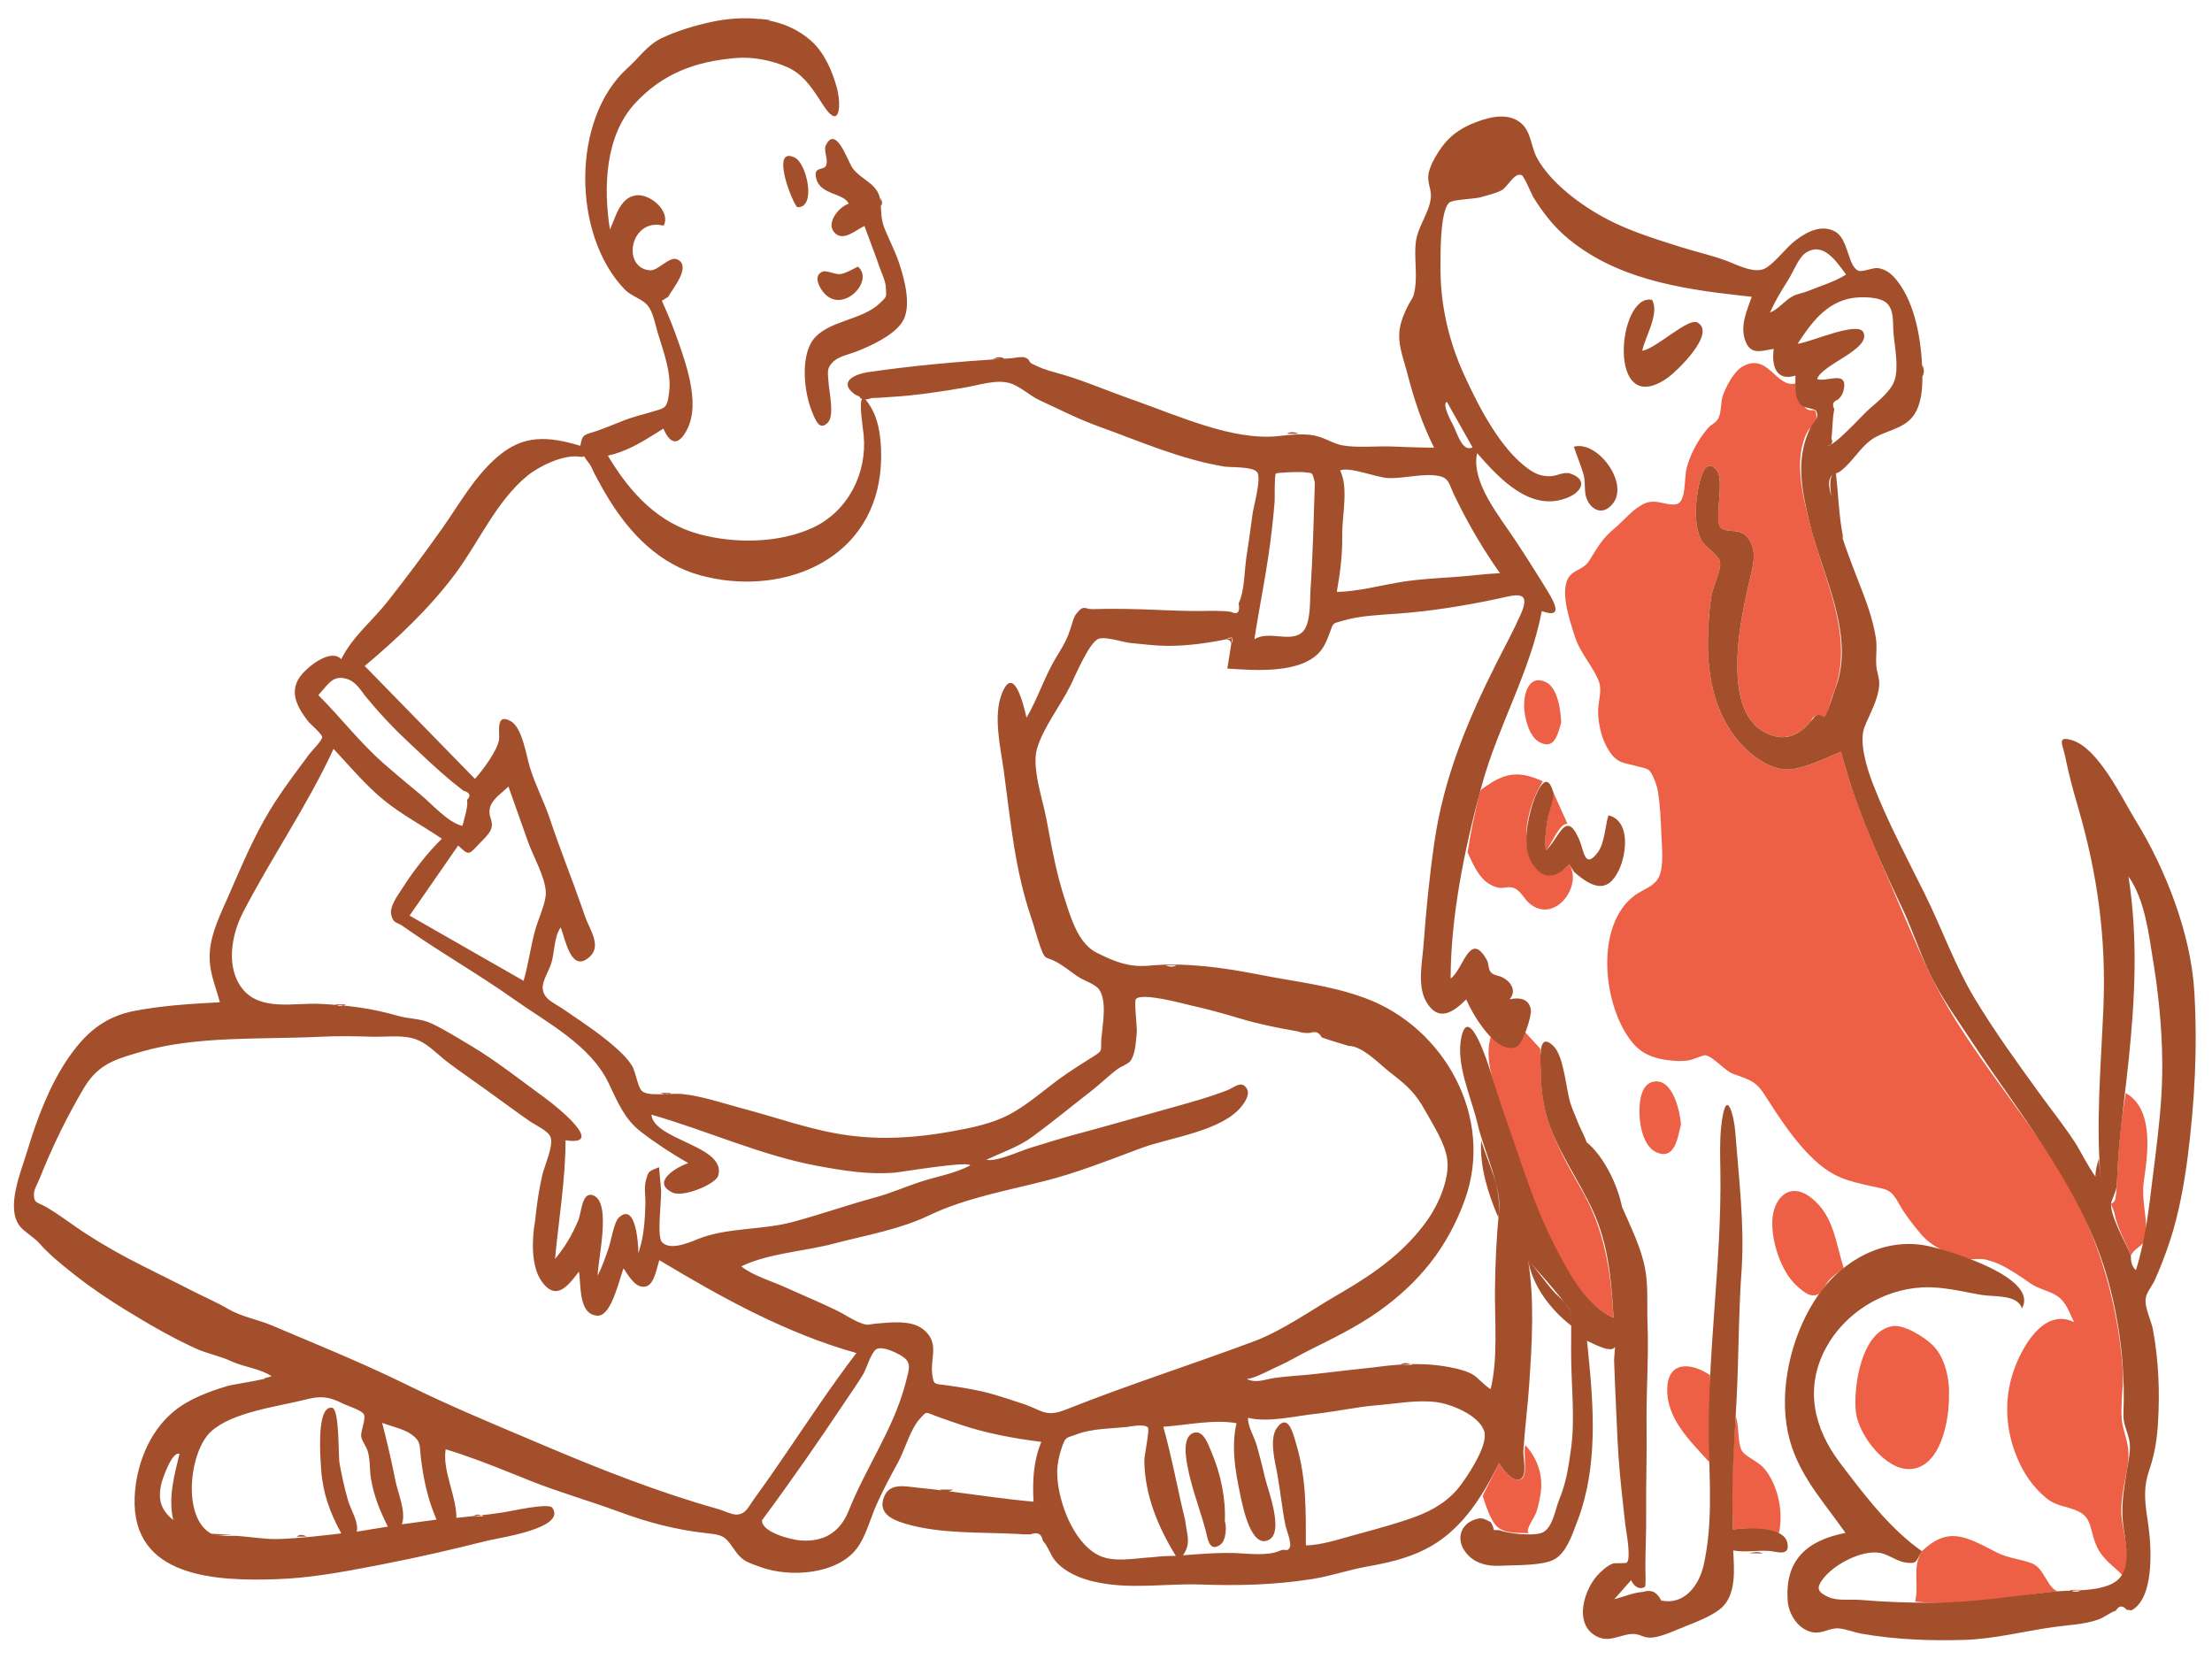 <svg viewBox="51.2 38.4 921.6 691.2" xmlns="http://www.w3.org/2000/svg" overflow="visible" xmlns:xlink="http://www.w3.org/1999/xlink" width="921.6px" height="691.2px"><g id="Master/Doodles/Doggie" stroke="none" stroke-width="1" fill="none" fill-rule="evenodd"><path d="M883.036,685.172 C888.163,687.81 892.955,687.808 897.998,689.861 C903.003,691.899 904.308,700.348 908.588,701.357 C888.747,703.444 869.205,707.867 849.123,705.668 C850.862,698.582 847.739,691.33 851.922,684.681 C863.106,674.1 870.377,678.658 883.036,685.172 Z M799.251,198.162 C799.509,203.144 799.878,205.124 803.414,208.338 C806.185,210.856 807.744,207.102 808.007,212.02 C808.159,214.857 805.211,216.281 804.07,218.574 C798.382,229.998 802.308,244.753 805.103,256.133 C810.771,279.208 824.615,304.297 814.86,327.751 C813.877,330.116 813.087,335.243 811.187,337.054 C808.682,335.73 806.853,336.309 805.699,338.789 C805.007,339.567 804.315,340.345 803.623,341.122 C799.239,345.176 794.573,346.683 788.754,344.528 C777.022,340.185 775.082,326.559 775.021,315.832 C774.952,304.009 777.47,291.627 780.162,280.109 C781.459,274.563 783.455,268.125 779.739,262.893 C776.229,257.951 771.893,260.737 768.437,258.531 C764.758,256.183 770.057,238.926 766.432,234.35 C760.103,226.36 757.898,245.906 757.797,249.898 C757.687,254.271 757.924,259.373 759.985,263.337 C761.604,266.451 766.874,269.184 767.778,272.328 C768.624,275.266 764.915,282.898 764.342,286.051 C763.46,290.909 763.153,295.872 762.9,300.796 C762.045,317.43 764.655,334.936 776.105,347.844 C781.125,353.505 789.634,359.933 797.594,358.902 C804.62,357.992 811.681,354.198 818.234,351.62 C822.641,368.55 829.261,384.946 836.314,400.934 C842.444,414.832 848.207,429.066 854.647,442.794 C868.219,471.729 890.249,496.378 907.462,523.132 C924.08,548.961 933.399,578.601 935.634,609.094 C936.162,616.304 934.056,626.171 935.736,632.913 C937.311,639.234 938.693,641.979 937.662,648.872 C936.516,656.532 934.296,663.596 935.25,671.39 C936.096,678.305 939.391,688.608 935.79,695.014 C931.463,690.404 927.146,688.234 924.522,682.085 C921.857,675.845 922.906,670.717 916.866,667.975 C911.706,665.632 908.005,666.142 903.452,662.307 C897.921,657.648 894.152,651.954 891.427,645.284 C886.776,633.902 886.103,621.563 890.035,609.874 C893.188,600.502 902.397,582.958 915.308,589.238 C913.39,585.299 912.114,581.017 908.455,578.458 C905.269,576.229 900.505,575.503 896.947,572.968 C892.969,570.135 888.466,567.111 884.026,565.039 C882.302,564.235 880.671,563.831 878.89,563.281 C876.754,562.622 872.703,563.095 872.439,563.055 C864.813,561.902 856.309,558.231 851.652,552.699 C848.147,548.535 845.049,544.648 842.373,539.883 C838.899,533.699 837.562,534.073 830.897,532.604 C821.211,530.471 815.065,529.016 807.317,521.83 C798.724,513.86 792.436,503.928 786.148,494.149 C782.464,488.419 779.226,488.069 773.222,485.781 C769.731,484.452 764.897,478.498 761.719,478.056 C760.802,477.928 756.408,479.928 754.922,480.167 C752.266,480.597 749.96,480.52 747.299,480.241 C741.193,479.6 735.796,477.983 731.691,473.205 C719.048,458.492 715.193,423.809 732.503,411.292 C735.801,408.908 740.395,407.81 742.341,403.849 C744.573,399.304 743.557,390.742 743.378,385.95 C743.175,380.481 742.918,374.529 742.101,369.138 C741.725,366.66 741.445,365.618 740.434,363.137 C738.428,358.217 737.84,358.933 733.709,357.75 C727.816,356.064 725.151,356.727 721.538,351.133 C718.656,346.671 717.308,341.05 717.046,335.774 C716.802,330.852 719.022,326.303 717.168,321.845 C714.454,315.321 709.422,310.383 707.215,303.243 C705.355,297.23 700.553,283.809 705.287,278.261 C707.408,275.775 711.175,275.411 713.278,272.084 C716.942,266.291 718.422,263.123 723.86,258.557 C727.872,255.188 731.725,250.168 736.561,248.108 C741.317,246.082 745.806,249.343 749.667,248.449 C753.876,247.473 752.769,237.712 753.937,233.316 C755.512,227.389 758.89,221.21 762.98,216.585 C764.346,215.04 766.049,214.743 767.112,212.689 C768.554,209.908 767.982,205.945 769.105,202.904 C770.446,199.27 773.701,193.014 777.34,191.022 C787.971,185.202 791.164,200.199 799.251,198.162 Z M774.373,628.535 C775.873,632.576 775.043,639.071 776.77,642.55 C778.145,645.321 783.666,647.079 786.373,650.384 C792.169,657.461 794.377,668.828 792.273,677.566 C785.18,675.815 780.437,674.695 773.225,675.618 C772.497,659.781 773.178,644.367 774.373,628.535 Z M686.708,640.471 C691.534,645.853 693.928,652.195 693.231,659.389 C692.982,661.95 692.199,665.54 691.445,668 C690.616,670.7 686.496,675.755 688.095,677.202 C683.593,676.933 678.303,677.456 675.059,674.545 C672.147,671.932 670.11,665.197 668.928,661.628 C671.201,657.091 673.475,652.554 675.749,648.018 C677.229,650.366 681.575,656.498 685.164,654.536 C687.867,653.059 685.685,643.457 686.708,640.471 Z M856.09,598.523 C861.613,603.655 863.501,612.908 863.219,620.09 C863.31,629.989 859.883,649.803 847.014,650.467 C836.672,651.001 825.641,636.189 824.478,627.034 C823.203,616.998 826.523,592.997 839.68,590.933 C844.524,590.173 852.599,595.278 856.09,598.523 Z M763.648,611.322 C763.867,617.811 763.976,624.054 763.462,630.521 C763.033,635.928 764.463,642.313 763.254,647.49 C755.602,638.93 745.524,629.609 745.83,617.027 C746.117,605.133 755.971,606.145 763.648,611.322 Z M686.536,468.317 L692.94,475.337 C693.123,485.2 692.928,494.952 695.931,504.462 C699.091,514.469 704.386,524.113 709.628,533.161 C719.818,550.747 722.248,567.334 723.476,587.446 C704.312,578.86 693.861,549.522 687.538,531.17 C684.19,521.455 680.718,511.731 677.56,501.955 C674.446,492.314 668.942,479.717 672.565,469.561 C679.527,474.679 682.538,477.317 686.536,468.317 Z M805.955,537.542 C815.312,544.984 816.02,556.372 819.379,566.779 C817.442,568.326 815.315,569.688 813.565,571.452 C812.485,572.542 809.938,577.002 809.108,577.46 C805.793,579.293 802.897,576.94 799.658,573.984 C793.282,568.161 789.302,555.803 789.601,547.257 C789.95,537.275 797.007,530.425 805.955,537.542 Z M936.882,493.811 C949.045,500.779 945.872,520.057 944.355,530.931 C943.403,537.747 945.513,544.681 945.366,551.165 C945.202,558.483 941.405,556.967 938.976,561.509 C936.867,556 932.999,549.369 932.119,543.593 L930.721,539.939 C931.905,539.464 932.534,538.638 932.607,537.461 C933.104,534.662 933.097,531.808 933.253,528.954 C933.897,517.16 934.789,505.442 936.882,493.811 Z M751.568,506.83 C750.222,511.963 749.236,521.622 741.673,518.645 C735.705,516.295 734.264,506.81 734.251,501.523 C734.241,497.183 734.955,489.209 741.026,488.949 C748.478,488.629 751.139,501.817 751.568,506.83 Z M693.997,363.926 C688.966,371.984 685.474,383.887 687.851,393.428 C690.346,403.447 698.107,405.872 705.01,398.5 C710.707,407.469 699.028,423.442 688.586,414.914 C686.329,413.072 684.814,409.545 682.023,408.396 C679.735,407.455 677.708,408.734 675.372,408.203 C668.186,406.57 665.472,399.512 662.649,393.588 C663.424,388.759 664.245,383.972 665.29,379.191 C665.846,376.649 666.425,374.111 666.988,371.57 C667.945,367.253 667.647,367.792 670.777,365.652 C679.032,360.012 684.71,359.733 693.997,363.926 Z M698.259,368.275 L704.297,381.703 C701.007,380.91 697.423,390.783 695.274,392.707 C694.269,384.491 696.676,376.265 698.259,368.275 Z M694.913,322.411 C700.373,324.712 701.459,334.68 701.652,339.502 C700.151,344.577 698.749,351.072 692.404,347.497 C688.17,345.11 686.355,337.25 686.211,332.957 C686.029,327.575 688.051,319.519 694.913,322.411 Z" id="Accent" fill="#ed6045"/><path d="M367.706,46.339 L367.599,46.255 L372.544,46.759 L372.544,46.759 C372.085,46.744 371.619,46.8 371.153,46.86 C377.729,48.104 383.936,50.78 389.133,55.401 C394.648,60.305 398.011,68.1 399.891,75.063 L400.046,75.673 C401.658,82.369 401.097,92.647 394.494,82.677 L392.33,79.372 C388.828,74.041 385.234,69.036 379.204,66.375 C372.71,63.51 364.78,61.963 357.705,62.571 C341.031,64.003 327.519,68.899 315.977,81.24 C303.215,94.885 302.566,116.67 305.317,134.021 C307.741,128.889 309.383,120.763 316.179,119.783 C321.843,118.966 330.772,126.198 327.732,132.424 C313.939,128.908 309.905,149.766 321.832,151.022 C325.443,151.402 330.016,144.974 333.341,146.471 C339.559,149.269 331.226,158.911 329.583,162.086 L326.964,163.698 L326.964,163.698 C327.824,165.696 328.692,167.691 329.569,169.682 C330.632,172.221 331.644,174.766 332.578,177.356 L333.783,180.71 C335.652,185.955 337.449,191.316 338.578,196.724 L338.759,197.62 C340.026,204.09 340.546,211.474 337.402,217.468 C333.785,224.362 330.378,223.514 327.599,216.956 L324.475,218.929 C318.21,222.875 311.789,226.688 304.46,228.239 L305.09,229.285 C313.97,243.88 325.441,256.326 342.489,260.948 C357.282,264.959 375.903,264.812 390.018,258.177 C404.518,251.361 412.563,235.521 411.03,219.67 L410.981,219.19 C410.6,215.693 409.103,206.365 410.37,204.655 C409.865,204.472 409.459,204.131 409.242,203.569 C408.425,203.311 407.689,202.961 407.075,202.493 C400.253,197.297 407.864,194.236 412.391,193.529 L412.538,193.507 C431.229,190.758 449.866,189.105 468.675,187.901 L464.768,187.985 L464.768,187.985 L465.345,187.759 C466.755,187.223 468.17,186.871 469.611,187.84 L472.44,187.666 L472.44,187.666 C473.382,187.609 476.832,186.908 477.98,187.27 C480.596,188.096 479.541,189.054 481.109,189.906 C484.013,191.484 487.327,192.646 491.012,193.625 C501.054,196.292 511.164,200.684 521.243,204.282 L524.132,205.301 C542.823,211.946 564.851,221.94 583.366,220.129 L584.821,219.981 C588.877,219.559 592.425,219.135 596.81,219.56 C602.55,220.117 605.9,223.061 610.31,223.917 C616.218,225.063 624.669,224.202 630.888,224.422 C636.818,224.632 642.752,224.907 648.685,224.907 C643.648,214.78 640.515,205.251 637.667,194.464 L637.374,193.344 C635.777,187.208 633.374,181.635 634.415,175.173 C634.907,172.123 636.126,169.257 637.455,166.502 C639.461,162.343 640.031,163.213 640.743,158.607 C641.723,152.268 640.318,145.584 641.088,139.226 C641.878,132.701 646.809,126.885 647.358,120.647 C647.651,117.328 645.794,114.619 646.35,111.039 C646.847,107.837 648.743,104.48 650.446,101.784 C654.412,95.502 659.242,91.94 665.944,89.381 L666.584,89.14 C671.868,87.184 678.42,85.567 683.651,88.768 C689.205,92.166 688.804,99.005 691.465,103.995 C697.187,114.725 710.389,124.314 720.913,129.794 C730.581,134.828 740.996,138.008 751.362,141.291 C757.671,143.289 764.158,144.714 770.358,146.997 L770.885,147.196 C775.377,148.938 782.274,152.535 786.644,150.206 C790.605,148.095 795.225,141.653 799.145,138.662 L799.633,138.294 C804.161,134.931 810.051,131.855 815.624,134.796 C821.399,137.843 820.925,149.075 825.417,151.187 C826.982,151.923 831.63,149.767 833.764,150.107 C837.21,150.655 839.583,152.788 841.649,155.414 C849.362,165.223 851.753,180.779 852.091,192.874 L852.078,190.392 C852.953,192.037 852.979,193.684 852.135,195.334 C852.161,200.861 851.63,207.119 848.424,211.576 C844.12,217.56 835.974,217.708 830.449,221.919 C826.03,225.287 822.899,230.793 818.414,234.382 C817.44,235.161 816.678,235.455 816.048,235.659 L816.116,235.663 L816.116,235.663 C817.152,244.623 817.365,253.928 819.211,262.758 C818.987,262.455 818.714,261.925 818.412,261.218 C821.055,269.432 824.291,277.433 827.419,285.6 C829.719,291.607 831.67,297.615 832.72,303.981 C833.408,308.158 832.614,311.81 832.947,315.829 C833.183,318.69 834.4,321.161 834.132,324.095 C833.565,330.308 830.191,335.796 828.045,341.261 C825.599,347.491 828.959,358.28 831.423,364.723 C837.327,380.159 845.63,395.754 853.007,410.585 C860.253,425.154 865.643,440.669 874.085,454.665 C882.284,468.257 891.931,481.566 901.26,494.421 C906.103,501.095 911.222,507.465 915.707,514.383 L916.658,515.874 C917.419,517.089 921.468,524.867 924.255,528.627 C924.079,526.034 925.466,521.898 925.639,521.235 L926.524,530.644 C924.292,506.909 926.549,482.224 927.547,458.505 C928.775,429.293 925.136,402.787 917.061,374.947 L916.661,373.577 C914.87,367.503 913.258,361.3 911.944,355.093 L911.593,353.4 C910.631,348.659 907.915,344.763 914.582,346.836 C925.497,350.228 935.118,370.641 940.759,379.868 L940.95,380.178 C953.519,400.495 964.018,427.589 965.427,451.419 C966.81,474.809 965.617,497.189 962.694,520.234 C961.251,531.603 958.921,544.277 955.359,555.15 C953.527,560.743 951.327,566.536 948.887,571.895 C947.857,574.157 945.596,576.713 945.205,579.198 C944.587,583.141 947.476,588.461 948.199,592.355 C950.561,605.096 951.104,618.3 950.299,631.23 C949.886,637.876 948.989,643.849 946.923,650.075 L946.647,650.889 C944.34,657.536 944.737,662.927 945.602,669.203 L946.304,674.11 L946.421,674.983 C947.653,684.537 948.526,704.27 939.287,709.319 L937.265,709.111 L937.265,709.111 C935.562,707.148 934.05,707.264 932.73,709.461 C930.265,710.265 927.857,712.336 925.261,713.227 C919.236,715.296 912.735,715.422 906.451,716.331 C894.152,718.112 881.894,721.253 869.81,721.633 C855.502,722.083 840.576,721.522 826.586,719.014 C823.694,718.495 820.314,717.124 817.422,716.861 C813.497,716.504 810.742,719.114 806.69,718.5 C800.41,717.549 796.442,710.903 796.031,705.457 C794.723,688.103 804.351,680.145 820.085,677.063 L819.257,675.888 C809.292,661.857 798.14,650.061 795.508,631.874 C792.845,613.482 798.62,592.196 809.109,577.461 C819.177,563.316 836.357,553.859 854.074,557.448 L854.603,557.559 C863.83,559.572 900.94,570.827 893.591,583.559 C891.928,577.616 881.701,578.766 876.76,577.908 C868.562,576.484 860.366,574.337 852.049,574.779 C835.691,575.649 819.881,585.325 811.96,599.972 C802.919,616.69 806.913,633.374 817.661,647.695 L821.016,652.099 C830.145,664.038 839.755,676.114 851.922,684.681 L851.646,685.131 C849.37,688.929 850.061,690.112 845.063,689.396 C841.499,688.885 838.165,686.106 834.563,685.414 C827.094,683.98 815.338,690.1 810.723,696.22 L810.446,696.594 C808.009,699.962 808.273,701.701 813.125,703.85 C816.835,705.493 822.677,704.644 826.662,705 C836.575,705.885 846.679,706.181 856.624,706.146 C873.839,706.083 889.849,703.321 906.886,701.533 C914.437,700.74 922.334,701.654 929.722,698.875 C939.729,695.112 937.277,684.059 935.98,675.105 C934.928,667.848 935.613,661.924 936.66,655.199 L937.397,650.574 C938.001,646.759 939.129,642.355 938.33,638.515 C937.382,633.953 935.681,631.934 935.898,626.846 C936.67,608.739 934.398,589.67 929.599,572.194 C919.282,534.624 894.242,504.892 873.148,473.006 L872.497,472.019 C866.502,462.907 860.199,454.273 855.426,444.405 C850.905,435.056 847.791,425.168 843.301,415.793 L841.923,412.905 C832.539,393.148 823.749,372.811 818.235,351.619 C811.681,354.198 804.62,357.992 797.594,358.902 C789.634,359.933 781.125,353.505 776.105,347.844 C764.656,334.936 762.045,317.43 762.901,300.796 C763.154,295.872 763.46,290.909 764.342,286.051 C764.915,282.898 768.624,275.266 767.779,272.328 C766.874,269.184 761.604,266.451 759.986,263.337 C757.924,259.373 757.687,254.271 757.797,249.898 L757.812,249.498 C758.035,244.758 760.293,226.599 766.432,234.349 C770.057,238.926 764.758,256.182 768.437,258.531 C771.748,260.644 776.308,258.062 779.74,262.893 C783.448,268.114 781.462,274.549 780.162,280.109 L779.66,282.275 C777.169,293.156 774.956,304.761 775.021,315.832 L775.033,316.892 C775.217,327.461 777.387,340.321 788.754,344.528 C794.69,346.725 799.196,345.214 803.623,341.122 C804.638,339.954 805.673,338.805 806.728,337.674 C807.697,336.009 809.183,335.802 811.187,337.054 C812.67,335.876 814.868,327.736 815.61,325.917 C824.619,303.84 810.647,278.524 805.263,256.79 L805.103,256.133 C801.886,242.75 799.081,229.326 805.593,216.41 C806.647,214.319 809.551,212.502 807.809,209.502 C807.35,208.713 802.966,208.343 801.928,207.426 C798.546,204.441 799.251,198.876 799.251,194.891 C791.43,197.303 789.176,191.218 790.193,183.76 L789.667,183.846 C784.115,184.785 780.241,186.264 778.147,179.719 C776.232,173.733 779.124,167.629 781.043,162.051 L776.163,161.518 C750.579,158.659 723.606,154.333 703.385,136.825 C698.081,132.232 693.67,126.451 689.994,120.462 C689.33,119.379 686.202,111.755 685.165,111.357 C682.084,110.174 679.499,116.202 676.761,117.695 C674.327,119.021 670.867,119.752 668.163,120.56 C665.618,121.321 656.647,121.473 655.056,122.794 C651.694,125.586 651.397,139.659 651.368,146.628 L651.361,149.632 C651.253,164.9 654.661,180.115 660.964,194.016 L661.806,195.858 C667.744,208.75 676.531,225.507 687.856,233.68 C690.856,235.846 693.557,236.969 697.359,236.79 C700.075,236.663 702.768,234.761 705.596,235.75 C712.753,238.254 710.193,243.229 704.691,245.581 C688.965,252.307 675.711,237.521 666.617,227.191 C663.954,239.447 676.302,253.95 682.836,263.95 C686.404,269.412 689.938,274.879 693.369,280.425 L696.101,284.887 C699.005,289.697 702.5,296.248 693.564,293.002 C688.72,318.424 675.426,340.657 668.637,365.362 L667.931,367.953 C661.262,392.682 655.592,420.574 655.592,446.089 C660.899,442.395 663.575,425.56 670.713,438.445 C671.485,439.839 671.243,442.146 672.261,443.364 C673.669,445.049 675.363,444.581 677.52,445.782 C680.94,447.685 683.146,451.479 680.089,454.769 L680.527,454.673 C684.328,453.893 688.182,454.492 689,458.977 C689.476,461.591 685.648,473.7 682.792,474.689 C674.085,477.703 664.431,460.321 662.073,454.792 L661.724,455.138 C656.368,460.423 650.26,464.262 645.354,455.62 C641.618,449.04 643.786,439.085 644.313,431.922 C645.375,417.492 646.761,403.417 648.843,389.126 C652.747,362.328 662.656,338.495 674.827,314.374 C678.178,307.735 681.891,300.939 684.884,294.146 C689.307,284.102 682.613,286.223 675.845,287.712 L675.431,287.803 C661.905,290.72 647.742,292.983 634.075,294.016 L632.517,294.129 C625.647,294.609 617.315,295.023 610.95,296.938 L610.234,297.148 C606.284,298.278 606.832,297.682 605.12,302.283 L604.667,303.479 C603.884,305.505 602.974,307.579 601.651,309.294 C593.863,319.386 573.691,317.697 562.551,316.945 C563.226,312.689 563.893,308.431 564.593,304.179 C556.017,306.194 545.831,307.597 536.999,307.494 C532.244,307.44 527.187,306.715 522.444,306.32 C518.947,306.029 512.317,303.55 509.026,304.514 C505.21,305.633 499.439,319.43 497.257,323.879 C493.16,332.234 485.839,341.516 483.254,350.313 C480.962,358.112 485.639,371.568 487.108,379.331 L488.208,385.186 C489.861,393.965 491.592,402.716 494.269,411.255 L495.906,416.332 C498.289,423.624 501.445,432.021 508.198,435.376 L509.261,435.9 C516.436,439.407 521.885,441.372 529.726,440.755 L530.304,440.706 C544.996,439.332 560.605,441.503 575.161,444.33 L576.199,444.533 C591.491,447.544 605.494,448.9 620.015,454.266 C652.95,466.439 673.923,503.937 661.505,538.289 C654.363,558.047 642.597,572.731 625.337,584.954 C616.542,591.183 606.151,596.236 596.509,601.036 C592.451,603.056 588.456,605.471 584.343,607.368 L583.218,607.872 C579.921,609.303 574.254,612.597 570.672,612.958 C574.648,614.849 578.166,613.078 582.303,612.491 C588.156,611.658 594.133,611.48 600.007,610.754 C607.627,609.81 615.152,609.06 622.743,608.179 L627.306,607.633 C635.113,606.664 643.922,606.32 651.681,607.436 C655.429,607.975 661.07,609.039 664.408,610.845 C667.033,612.265 669.44,615.537 672.263,617.158 C675.368,604.407 673.916,588.689 674.061,575.586 C674.18,564.89 674.657,554.43 675.664,543.784 C676.771,532.089 669.764,518.819 666.965,507.3 L666.817,506.674 C664.3,495.759 657.594,481.926 660.062,470.533 C663.144,456.315 671.159,481.459 672.406,485.542 L672.442,485.66 C675.656,496.239 679.345,506.587 682.931,517.023 L684.863,522.673 C689.181,535.25 693.651,547.461 699.92,559.298 L701.229,561.767 C706.543,571.743 712.847,582.684 723.477,587.447 L723.313,584.816 C722.39,570.258 721.106,556.672 715.004,543.14 C708.871,529.538 699.518,517.442 695.429,502.867 C693.476,495.902 693.125,488.786 693.011,481.599 L692.991,479.874 C692.973,474.981 693.465,469.242 698.56,474.364 C702.841,478.667 703.672,492.393 705.546,498.187 C706.336,500.626 707.392,502.891 708.311,505.236 L708.696,506.247 L708.696,506.247 L709.219,507.446 L710.826,510.877 C711.501,512.336 712.088,513.674 712.16,514.135 L712.168,514.207 C712.168,514.211 712.17,514.215 712.172,514.22 C719.474,520.132 725.182,532.218 727.019,541.297 C730.332,548.921 734.099,556.43 736.086,564.537 C738.113,572.811 737.337,580.537 737.586,588.878 L737.616,589.743 C738.14,603.287 737.149,616.756 737.199,630.309 L737.221,632.852 C737.393,645.135 736.922,657.111 737.045,669.264 C737.113,675.991 736.799,682.695 736.737,689.414 L736.73,692.342 C736.756,692.947 737.007,699.209 736.505,699.543 C734.132,701.119 731.539,698.881 730.812,696.726 L723.778,704.684 C727.465,703.758 731.999,701.823 735.789,701.652 C737.24,701.118 738.685,701.103 740.125,701.607 C741.554,702.471 742.613,703.675 743.302,705.221 C753.233,707.336 759.193,698.497 760.977,690.594 C764.846,673.447 763.452,656.518 763.171,639.207 C762.563,601.599 768.538,564.216 767.973,526.605 L767.899,522.247 C767.807,516.447 767.804,510.681 768.68,504.87 C770.689,491.51 773.648,503.483 774.174,509.904 L774.189,510.097 C775.596,528.717 778.017,547.916 776.872,566.676 L776.768,568.239 C775.796,581.767 775.652,595.392 775.226,608.987 L775.13,611.903 C775.031,614.772 774.915,617.639 774.773,620.504 C773.854,639.001 772.374,657.106 773.226,675.618 L773.988,675.528 C779.648,674.912 794.247,674.36 795.834,681.014 C797.285,687.1 791.446,684.848 788.413,684.591 C783.495,684.174 778.691,685.328 773.315,684.364 L773.505,688.074 C773.861,695.617 773.78,704.329 767.525,709.055 C764.215,711.556 758.906,713.833 754.804,715.43 L753.764,715.831 C749.644,717.403 742.666,720.885 738.374,720.694 C735.337,720.559 734.167,718.924 730.835,719.185 C725.891,719.574 721.611,722.881 716.37,720.149 C706.43,714.968 711.316,699.899 717.592,693.86 L718.171,693.306 C719.643,691.914 721.284,690.509 723.2,689.84 C724.232,689.479 728.551,689.915 729.049,689.374 C730.887,687.379 728.592,675.709 728.347,673.494 L727.567,666.497 C726.531,657.138 725.548,647.677 725.125,638.341 L724.579,626.526 C724.253,619.483 723.939,612.437 723.697,605.399 C723.646,603.929 724.028,601.505 724.096,599.37 C723.002,602.673 714.73,598.055 712.402,597.03 L712.853,601.392 C715.256,625.001 716.919,649.484 708.598,671.63 L707.885,673.499 C705.946,678.635 703.643,685.338 698.832,688.059 C694.084,690.744 683.04,690.431 677.123,690.722 L676.745,690.742 C670.495,691.092 664.377,689.633 660.933,683.764 C658.224,679.146 659.848,673.606 665.411,671.592 C668.742,670.387 669.391,671.162 672.309,672.595 C672.942,673.623 673.386,674.728 673.643,675.91 L675.886,675.91 C678.926,677.266 691.076,678.783 694.417,676.619 C698.197,674.173 699.089,667.659 700.665,663.606 L700.782,663.314 C703.848,655.835 704.66,649.766 705.773,641.772 C707.515,629.26 705.751,614.752 705.784,601.716 L705.8,596.209 L705.8,596.209 L705.817,590.037 C705.855,585.153 706.172,585.024 703.14,581.199 C698.372,575.183 692.936,569.035 687.832,563.268 C690.597,580.117 689.465,597.857 688.367,614.643 C687.751,624.074 686.475,633.678 685.89,642.984 C685.714,645.78 687.723,653.49 684.476,654.726 C681.181,655.98 677.08,650.13 675.749,648.018 L675.148,649.208 C668.005,663.274 659.404,676.699 644.828,683.993 C637.122,687.849 629.098,689.588 620.688,691.1 C612.897,692.502 605.697,695.058 598.016,696.264 C582.118,698.759 567.475,699.112 551.477,698.567 C536.384,698.053 521.932,700.84 506.887,697.331 C501.015,695.962 495.082,693.447 491.068,688.952 C488.878,686.499 487.909,682.638 485.7,680.377 C485.202,677.451 483.481,676.549 480.535,677.669 C478.685,677.752 476.842,677.691 475.006,677.485 C459.916,676.693 443.146,677.576 428.524,673.266 L427.846,673.061 C422.486,671.404 416.89,668.653 419.547,661.989 C421.929,656.011 428.44,657.707 433.867,658.266 L434.121,658.292 C437.255,658.595 440.379,658.948 443.499,659.33 C443.274,659.238 443.048,659.128 442.823,659.002 L448.459,659.014 C447.773,659.359 447.087,659.592 446.402,659.696 C458.143,661.191 469.851,663.009 481.822,664.059 C481.303,655.628 481.75,647.027 485.055,639.14 C473.861,637.735 462.256,635.616 451.605,632.042 C448.316,630.938 445.042,629.791 441.779,628.611 L440.969,628.311 C436.508,626.623 437.352,626.345 434.404,629.557 C430.49,633.821 428.094,642.718 425.258,647.87 C422.067,653.668 419.005,659.4 416.316,665.452 C413.771,671.18 411.873,678.852 407.995,683.788 C399.553,694.534 380.169,695.566 368.531,691.452 L365.609,690.393 C361.865,689.025 359.963,688.102 357.212,684.126 L356.435,682.99 C353.235,678.377 352.02,677.902 346.041,677.232 L345.344,677.155 C332.799,675.788 320.959,672.639 309.207,668.291 C296.791,663.698 284.042,660.117 271.662,655.158 L264.383,652.232 C255.321,648.595 246.347,645.082 236.881,642.221 C235.458,651.265 241.354,661.464 241.354,670.788 L244.807,670.443 C249.94,669.929 254.891,669.408 260.032,668.635 L261.753,668.368 C264.219,667.972 279.756,664.486 281.272,666.543 C287.528,675.033 259.41,679.072 254.487,680.251 L254.345,680.286 C239.944,683.92 225.259,687.297 210.767,690.106 L206.339,690.963 C193.085,693.52 180.053,695.879 166.539,696.343 C141.13,697.214 106.083,695.746 107.296,662.363 C107.772,649.282 113.161,635.086 123.473,626.555 C129.889,621.247 137.89,618.329 145.734,615.927 C147.89,615.266 156.891,613.949 161.551,612.848 C161.432,612.797 161.309,612.742 161.183,612.681 L164.363,611.823 C160.204,608.842 153.195,607.992 148.121,605.792 L147.604,605.56 C142.738,603.294 137.603,602.45 132.622,600.166 C122.669,595.603 113.056,590.025 103.853,584.383 C96.534,579.895 89.134,574.94 82.396,569.605 L80.713,568.271 C75.971,564.5 71.46,560.781 67.631,556.447 C65.391,553.912 61.426,551.667 59.632,549.484 C53.332,541.817 59.976,526.561 62.659,517.635 C66.578,504.588 71.808,490.705 79.521,479.403 C86.614,469.009 94.522,462.007 107.245,459.572 C118.988,457.325 130.796,456.613 142.806,455.982 C140.788,448.305 137.947,442.887 138.668,434.467 C139.327,426.765 143.118,419.112 146.216,412.06 L149.416,404.704 C154.265,393.591 159.209,382.733 165.878,372.417 C170.276,365.614 175.216,359.156 180.017,352.637 L180.166,352.446 C181.271,351.102 185.593,346.708 185.419,345.424 C185.236,344.078 180.404,339.98 179.664,339.041 L179.27,338.535 C174.518,332.37 171.415,325.761 177.095,319.19 L177.344,318.908 C180.598,315.308 189.193,308.678 193.386,313.034 C198.041,303.628 206.183,297.215 212.522,289.213 C220.425,279.235 227.971,269.105 235.369,258.654 C242.735,248.248 248.752,237.069 258.516,228.683 C269.397,219.338 279.64,220.146 293.004,224.141 L293.088,223.601 C293.849,219.032 295.009,219.609 299.814,217.951 C303.588,216.648 307.256,215.102 310.967,213.631 C314.582,212.196 318.238,211.33 321.928,210.249 L324.13,209.594 C328.434,208.347 329.182,208.291 329.986,201.87 C331.017,193.638 327.6,184.945 325.273,177.147 L325.109,176.592 C323.961,172.675 323.163,167.799 320.58,165.164 C318.243,162.781 314.1,161.696 311.544,159.061 C289.522,136.36 289.175,87.89 312.633,66.792 C317.192,62.691 320.952,57.174 326.627,54.405 C332.858,51.364 341.077,48.905 347.94,47.472 C354.374,46.129 361.163,45.591 367.706,46.339 Z M520.327,632.97 C513.556,633.647 506.029,633.596 499.654,636.035 L499.191,636.208 C495.249,637.653 495.143,636.89 493.458,641.879 C492.423,644.941 491.679,648.438 491.659,651.658 C491.617,658.165 493.692,665.77 496.374,671.628 C498.928,677.205 502.963,683.186 508.513,686.181 C514.907,689.634 523.917,687.579 531.415,687.187 C534.684,686.768 537.792,686.638 541.092,686.638 C533.657,674.585 528.043,661.106 527.98,646.744 C527.972,644.866 530.231,634.07 529.484,633.173 C528.026,631.425 521.983,632.805 520.327,632.97 Z M625.003,623.867 C616.824,624.542 608.872,626.286 600.8,627.279 L599.068,627.48 C590.648,628.391 579.347,631.2 571.167,629.095 C570.954,632.46 573.768,636.983 574.748,640.409 C575.849,644.259 576.849,648.139 577.769,652.036 L578.223,653.986 C579.34,658.86 586.254,676.382 579.966,679.885 C572.585,683.997 569.062,666.389 568.143,662.097 L567.853,660.732 C565.791,650.954 564.169,641.18 566.362,631.35 C556.941,629.652 545.579,632.174 535.863,632.843 C539.483,645.593 541.818,658.946 544.999,671.85 C545.56,677.391 547.704,681.402 544.061,686.386 L549.675,685.975 C554.809,685.608 559.917,685.31 565.09,685.442 C570.607,685.582 578.79,686.815 584.094,684.634 L584.507,684.455 C586.66,683.467 587.392,685.168 588.499,683.28 C589.55,681.486 587.081,675.532 586.784,674.055 C585.36,666.967 584.666,659.696 583.372,652.564 L583.264,651.989 C582.295,646.941 579.998,637.846 583.155,633.389 C587.076,627.851 589.214,633.151 590.552,637.62 L591.363,640.438 C595.504,654.483 595.265,667.822 595.265,682.253 C601.502,682.253 609.696,679.529 615.711,677.886 L618.846,677.032 C626.21,675.026 633.873,672.919 640.907,670.329 C648.489,667.538 655.166,663.465 659.96,656.909 L660.474,656.197 C664.248,650.919 671.406,639.659 669.521,634.484 C667.1,627.836 655.554,623.265 649.388,622.534 C641.388,621.585 633.189,623.192 625.003,623.867 Z M785.557,685.637 L779.783,685.524 L779.783,685.524 L780.288,685.441 C782.054,685.129 783.822,684.66 785.557,685.637 Z M416.251,600.58 C414.062,602.025 412.269,608.527 410.862,610.89 C408.627,614.644 406.086,618.214 403.66,621.846 C392.31,638.837 380.873,655.383 368.687,671.779 C368.426,676.81 380.799,679.893 384.558,680.195 C394.572,680.998 401.127,676.682 404.662,668.145 L404.816,667.766 C411.947,649.848 423.278,634.018 428.32,615.299 L429.243,611.756 C430.283,607.713 430.542,605.474 426.424,603.059 L426.172,602.914 C424.057,601.722 418.55,599.062 416.251,600.58 Z M179.575,621.26 L179.112,621.375 C167.047,624.441 148.038,626.617 139.04,634.887 C130.126,643.08 126.882,670.716 139.224,677.393 C142.5,678.85 147.002,678.068 150.563,678.348 C156.128,678.785 161.75,679.791 167.352,679.612 C175.9,679.34 184.861,678.259 193.416,677.281 C188.661,668.705 185.728,660.574 185.017,650.832 L184.787,647.3 C184.364,640.222 183.827,624.109 189.51,624.926 C192.736,625.39 192.051,644.578 192.677,648.113 C193.587,653.241 194.761,658.491 196.19,663.511 C197.227,667.152 200.755,672.605 199.851,676.543 L212.792,674.446 L212.792,674.446 C209.438,667.759 206.988,661.766 205.732,654.307 C205.125,650.707 205.512,646.227 204.335,642.808 C203.593,640.653 201.901,638.626 201.675,636.819 C201.414,634.734 203.698,629.611 202.853,627.759 C202.046,625.99 196.57,624.35 194.401,623.337 L193.398,622.85 C188.437,620.484 185.226,619.895 179.575,621.26 L179.575,621.26 Z M210.427,631.212 C212.248,638.341 213.947,645.453 215.41,652.653 L215.889,655.057 C216.948,660.487 220.507,668.158 218.65,673.471 L233.083,671.531 L233.083,671.531 C229.514,663.409 227.636,654.742 226.576,645.968 L226.505,645.341 C225.985,640.473 226.597,638.947 222.713,636.079 C219.58,633.765 214.064,632.653 210.427,631.212 Z M118.414,656.621 C116.919,663.116 118.17,667.479 123.369,671.678 C121.217,662.396 123.795,653.151 125.981,644.149 C122.973,642.815 118.95,654.29 118.414,656.621 Z M184.38,470.359 C160.291,471.538 133.305,469.853 110.13,476.572 L106.868,477.521 C97.733,480.222 91.485,482.684 85.993,491.991 C78.912,503.99 72.862,516.458 67.711,529.419 C66.959,531.312 65.259,534.042 65.32,536.11 C65.448,540.059 66.861,539.149 70.648,541.401 C74.74,543.834 78.751,546.722 82.66,549.462 C89.363,554.16 97.685,559.065 104.639,562.729 C111.96,566.586 119.328,570.094 126.758,573.885 L129.946,575.529 C135.339,578.342 140.921,580.642 146.211,583.733 C151.954,587.09 158.384,588.046 164.575,590.667 C182.911,598.431 200.683,605.631 218.657,614.347 L221.11,615.545 C238.554,624.131 256.188,631.453 274.015,639 L276.832,640.194 C301.113,650.497 325.154,660.027 350.477,667.152 C352.331,667.674 356.229,669.514 358.06,669.43 C361.874,669.254 362.814,666.534 365.036,663.412 L365.214,663.165 C369.836,656.829 374.288,650.372 378.709,643.896 C388.298,629.847 397.675,615.642 407.999,602.114 C378.744,593.951 351.618,578.89 325.901,563.433 L325.762,563.845 C324.727,567.079 323.784,573.37 320.424,574.356 C316.084,575.63 312.931,569.617 310.986,566.852 L310.847,567.211 C308.987,572.19 305.849,586.889 300.103,586.56 C291.962,586.092 293.399,573.278 292.385,568.194 L291.31,569.612 C287.071,575.14 282.215,580.295 276.597,571.845 C272.37,565.486 272.839,554.326 274.108,547.236 C274.788,540.692 275.661,534.418 277.133,527.997 C278.038,524.052 281.86,515.951 280.603,512.235 C279.679,509.504 274.187,507.129 272.048,505.643 C265.86,501.344 259.817,496.821 253.691,492.434 C248.319,488.587 242.867,484.832 237.596,480.847 C232.714,477.157 229.029,472.567 223.121,470.985 C217.952,469.6 211.393,470.504 206.039,470.326 C198.854,470.087 191.558,470.008 184.38,470.359 Z M524.445,454.661 C523.644,455.564 525.022,466.51 524.828,468.461 L524.763,469.159 C524.452,472.655 524.17,477.827 522.115,480.529 C521.272,481.637 518.062,482.865 516.902,483.728 C513.133,486.531 509.65,490.014 505.901,492.92 C497.715,499.265 489.742,505.849 481.389,511.986 C475.486,516.323 468.729,518.47 462.172,521.621 C466.733,522.437 475.562,518.163 480.354,516.671 L480.675,516.574 C486.774,514.77 492.759,512.765 498.997,511.113 C511.787,507.726 524.891,503.903 537.89,500.297 L541.104,499.405 C548.109,497.456 555.338,495.385 562.045,492.844 C565.478,491.543 568.173,488.519 570.441,491.597 C572.25,494.054 570.061,497.287 568.67,499.108 C560.555,509.728 538.517,512.312 526.722,516.718 L523.397,517.965 C511.217,522.549 499.132,527.216 486.568,530.417 C470.941,534.399 454.01,537.468 439.336,544.276 L438.267,544.781 C426.234,550.558 412.648,552.895 399.811,556.226 L398.713,556.514 C386.356,559.789 371.702,560.445 360.023,566.005 C365.068,569.989 372.532,572.067 378.412,574.746 C385.61,578.025 392.883,581.016 400.002,584.491 C403.032,585.97 406.203,588.168 409.269,589.397 C413.05,590.913 412.687,590.18 416.348,589.846 L419.588,589.578 C425.366,589.117 432.134,588.876 436.464,592.757 C442.595,598.252 438.71,604.272 439.61,610.995 L439.705,611.679 C440.264,615.459 440.791,614.923 445.395,615.533 L445.66,615.569 C450.371,616.216 455.077,616.971 459.724,617.978 C465.078,619.139 470.55,621.033 475.799,622.743 L476.921,623.106 C485.448,625.85 486.496,629.073 495.136,625.743 L495.56,625.577 C521.283,615.325 547.888,606.898 573.775,597.197 C585.358,592.856 596.989,584.599 607.934,578.195 L610.408,576.757 C624.207,568.69 636.66,559.854 646.068,546.508 C650.512,540.204 655.146,529.555 654.212,521.728 C653.398,514.908 648.461,507.347 645.121,501.396 L644.861,500.93 C640.977,493.929 637.516,490.831 631.999,486.475 L630.323,485.159 C625.789,481.611 618.784,474.117 613.067,474.164 C609.295,472.985 605.547,471.937 601.857,470.616 C600.887,468.558 599.276,467.934 597.025,468.744 C595.181,468.909 593.387,468.681 591.644,468.058 C583.937,466.741 575.4,465.031 568.036,462.809 C562.074,461.01 556.421,459.401 550.437,458.007 L548.286,457.516 C543.744,456.452 526.98,451.804 524.445,454.661 Z M190.164,350.407 C179.36,373.916 164.218,395.72 152.327,418.775 C147.63,427.881 145.147,441.654 152.29,450.478 C159.807,459.765 173.824,456.15 184.435,456.642 C195.634,457.162 205.85,458.431 216.896,461.607 C221.893,463.045 226.442,462.62 231.245,464.928 C236.878,467.634 242.418,471.11 247.777,474.318 C257.837,480.339 267.265,487.808 276.757,494.735 L278.528,496.025 C283.488,499.705 303.805,516.093 286.823,513.472 C286.823,529.849 283.954,546.621 282.448,562.919 C286.6,557.961 289.561,552.922 292.073,546.965 C293.567,543.421 293.586,534.377 298.565,536.521 C306.055,539.745 300.221,563.438 300.221,569.847 C302.077,566.261 303.377,562.399 304.713,558.599 C305.725,555.72 306.99,547.557 309.102,545.626 C316.101,539.228 317.142,556.438 317.162,560.351 L317.162,560.465 L317.41,559.742 C319.484,553.455 319.882,546.78 320.104,540.17 C320.194,537.462 319.525,533.248 320.209,530.628 L320.507,529.491 C321.364,526.296 321.651,526.368 325.785,524.7 L326.594,533.643 C326.993,537.507 324.735,553.434 326.972,555.884 C330.797,560.074 340.179,555.184 343.809,553.936 C355.601,549.882 369.307,550.769 381.315,547.559 C392.964,544.445 404.358,540.41 416.072,537.238 C422.356,535.535 428.32,532.867 434.501,530.84 C441.382,528.583 449.063,527.346 455.444,523.951 C454.662,522.007 427.593,526.616 424.007,526.956 L423.906,526.965 C413.007,527.85 402.746,526.169 392.004,524.194 C368.31,519.836 345.985,509.502 322.597,502.798 C323.693,513.584 354.047,515.732 350.431,528.249 C349.422,531.738 335.843,537.441 331.352,535.252 C322.228,530.803 333.389,524.542 337.937,522.981 C331.014,519.012 324.389,514.706 318.07,509.815 C311.305,504.579 308.394,497.233 304.768,489.653 C297.189,473.805 279.253,464.586 265.321,454.72 C251.142,444.679 236.098,436.055 221.825,426.201 L219.159,424.339 C216.472,422.439 215.217,423.311 214.273,419.842 C213.286,416.213 216.804,411.625 218.646,408.773 L218.775,408.573 C223.509,401.123 229.023,394.072 235.277,387.836 C227.212,382.347 218.5,377.816 210.937,371.603 C203.271,365.305 196.927,357.617 190.164,350.407 Z M938.008,403.561 C941.992,429.512 940.753,454.116 938.067,480.158 C936.641,493.986 934.628,507.707 933.705,521.595 C933.461,525.263 933.382,528.975 933.064,532.636 C932.876,534.793 930.74,538.88 930.721,539.939 C930.616,545.818 936.91,556.111 938.976,561.51 L938.992,562.033 C939.076,564.119 939.386,566.09 941.105,567.576 C945.235,554.497 946.525,541.412 948.236,527.811 L949.13,520.686 C950.535,509.368 951.817,497.901 952.041,486.673 C952.335,471.947 951,455.972 948.685,441.329 L948.233,438.525 C946.399,427.006 944.768,413.211 938.008,403.561 Z M453.174,199.87 C443.118,201.576 433.4,203.081 423.247,203.733 L421.551,203.834 C419.7,203.934 417.036,204.239 414.394,204.223 C413.67,204.516 412.661,204.804 411.716,204.837 C412.412,205.463 413.344,206.785 414.577,209.023 C418.514,216.168 418.803,227.758 417.905,235.593 C413.612,273.071 375.621,287.092 342.862,278.07 C326.057,273.441 313.947,261.051 304.931,246.466 C302.828,243.065 300.904,239.555 299.025,236.026 C298.274,234.616 297.613,232.647 296.611,231.41 L296.243,230.95 C292.932,226.739 296.403,229.243 292.373,228.657 C285.921,227.719 275.768,232.66 270.977,236.575 C257.978,247.196 250.778,264.186 240.801,277.572 C230.179,291.822 216.689,304.505 203.157,315.875 L249.077,362.909 L249.495,362.438 C252.741,358.734 258.285,351.21 259.091,346.729 C259.584,343.986 257.371,334.958 264.177,338.976 C268.772,341.69 270.515,353.303 271.948,358.054 C274.162,365.392 277.89,372.302 280.3,379.564 C284.426,392.001 289.436,404.337 293.783,416.835 L294.856,419.963 C296.718,425.481 302.027,432.329 296.926,437.001 C289.173,444.099 286.868,430.124 284.815,424.785 C281.956,428.76 282.327,435.205 280.853,439.841 C279.953,442.673 277.212,447.081 277.303,449.871 C277.458,454.642 281.789,456.062 285.692,458.728 L288.118,460.378 C294.599,464.775 301.143,469.172 307.055,474.307 C309.83,476.717 312.383,479.155 314.408,482.255 C316.176,484.962 316.708,491.064 318.662,492.948 C321.218,495.41 330.666,493.694 335.655,494.23 C343.639,495.088 351.725,497.845 359.504,499.947 L360.517,500.218 C374.829,503.984 389.549,509.407 404.538,511.419 C418.899,513.347 432.396,512.46 446.67,509.971 L447.742,509.782 C455.756,508.344 464.363,506.626 471.676,502.772 C480.099,498.334 487.568,491.234 495.436,485.872 C497.783,484.272 500.166,482.73 502.561,481.206 L507.101,478.33 C510.8,475.954 509.736,476.201 510.027,471.716 L510.074,471.086 C510.551,465.356 512.588,455.268 508.99,450.473 C507.43,448.396 502.645,446.877 500.392,445.366 C497.117,443.167 494.18,440.613 490.67,438.844 L490.236,438.632 C486.826,437.023 486.655,438.256 484.947,433.705 C483.331,429.403 482.265,424.897 480.782,420.55 C473.996,400.667 472.243,380.474 469.431,359.713 L469.284,358.667 C467.903,349.137 465.048,336.612 468.549,327.554 C473.597,314.489 477.821,332.761 478.886,337.444 C483.705,329.19 486.474,320.01 491.487,311.861 L492.377,310.407 C494.719,306.558 496.016,304.124 497.487,299.476 C498.154,297.368 498.421,295.617 499.831,293.866 C502.814,290.162 503.255,292.273 506.356,292.182 C515.416,291.916 524.332,292.114 533.379,292.505 L535.469,292.599 C540.866,292.849 546.264,292.981 551.699,292.961 C554.347,292.951 557.027,292.822 559.673,292.974 C561.099,292.959 562.518,293.065 563.93,293.293 C566.844,294.653 567.956,293.481 567.267,289.776 C569.804,284.469 569.635,276.001 570.533,270.211 C571.256,265.548 571.937,260.88 572.567,256.203 L573.031,252.695 C573.434,249.568 576.824,237.769 575.025,235.2 C573.242,232.653 563.951,233.224 561.202,232.767 C542.926,229.729 525.926,222.198 508.832,216.028 C500.416,212.991 492.428,208.89 484.356,205.164 C480.154,203.224 476.183,199.229 471.754,197.985 C466.165,196.415 458.745,198.925 453.174,199.87 Z M263.039,366.11 C259.38,369.609 255.167,372.053 255.122,376.612 C255.097,379.218 256.834,380.844 255.827,383.796 C255.148,385.784 252.351,388.398 250.843,389.965 L249.494,391.396 C246.4,394.656 246.1,394.453 242.097,390.673 L221.846,419.879 L221.846,419.879 L269.35,447.042 C271.331,440.203 272.242,433.073 274.099,426.18 C275.421,421.281 278.822,414.361 278.607,410.06 C278.286,403.639 273.313,395.115 271.145,388.994 L263.039,366.11 Z M698.26,368.275 C698.964,370.737 696.609,376.219 696.183,378.629 L695.949,379.975 C695.23,384.224 694.741,388.351 695.275,392.707 C700.765,387.793 703.482,375.409 708.998,387.842 L709.166,388.226 C711.207,392.965 711.431,400.769 716.865,393.571 C719.766,389.727 719.952,382.631 721.31,378.102 C730.573,380.317 728.885,394.015 725.793,400.689 C720.869,411.316 714.17,407.894 707.058,401.723 L705.011,398.5 L705.011,398.5 L704.626,398.903 C699.997,403.659 694.911,405.457 690.26,399.211 C685.586,392.939 687.014,383.693 688.809,376.598 L689.163,375.242 C690.283,371.188 695.131,357.343 698.26,368.275 Z M183.817,327.991 C193.067,337.25 201.157,347.804 210.987,356.431 C215.365,360.273 219.837,364.023 224.327,367.739 L226.573,369.595 C231.018,373.261 238.087,381.343 243.872,382.465 L244.045,381.779 C244.825,378.805 246.244,374.448 245.825,371.644 C247.513,369.898 246.989,368.623 244.253,367.817 C242.579,366.53 240.924,365.222 239.285,363.89 C232.855,358.523 226.77,352.693 220.677,346.952 C214.62,341.246 209.017,335.276 203.759,328.829 L203.307,328.263 C200.8,325.063 199.116,321.974 194.826,321.032 C189.429,319.847 187.633,324.055 183.817,327.991 Z M582.756,235.746 C582.109,236.408 582.356,246.185 582.271,247.304 C581.981,251.139 581.552,254.964 581.134,258.787 C579.439,274.307 576.222,289.331 573.81,304.723 C579.77,301.025 588.383,306.067 593.474,302.064 C597.497,298.901 596.894,288.779 597.194,284.313 C598.198,269.365 598.541,254.38 599.016,239.408 L598.511,237.517 C597.784,234.911 597.599,235.594 594.011,235.094 L593.853,235.08 C592.311,234.986 583.295,235.196 582.756,235.746 Z M609.551,234.403 C613.114,241.706 610.377,252.99 610.405,260.982 L610.41,261.449 C610.552,269.42 609.562,277.125 608.159,284.985 C616.646,284.985 627.269,282.055 635.836,280.746 C645.186,279.317 654.709,279.158 664.236,278.204 L666.142,278.002 C669.482,277.625 672.788,277.392 676.145,277.219 C671.24,270.317 666.785,263.103 662.718,255.677 C660.725,252.039 658.843,248.343 657.041,244.607 C654.972,240.32 655.029,237.521 650.535,236.669 C644.312,235.49 635.989,237.846 629.587,237.578 C624.641,237.37 613.535,232.716 609.551,234.403 Z M723.423,247.851 C718.91,254.034 713.334,250.498 711.92,245.055 C711.2,242.279 711.839,238.934 710.896,235.838 C709.736,232.026 708.181,228.313 706.938,224.525 C716.636,221.825 729.714,239.231 723.423,247.851 Z M814.687,236.226 L814.624,236.275 C814.195,236.615 813.822,237.193 813.441,238.342 C812.885,240.014 813.581,242.874 814.155,245.119 C813.587,241.187 813.549,237.772 814.587,236.353 L814.687,236.226 Z M654.014,205.804 C651.849,206.777 655.749,213.819 656.636,215.577 L656.725,215.756 C658.468,219.374 660.593,226.85 664.72,224.792 L654.014,205.804 Z M822.97,162.569 C812.13,164.247 805.611,173.161 800.139,181.655 C805.695,180.972 825.282,172.03 827.557,176.866 C830.862,183.892 810.291,190.174 808.257,196.339 C812.468,197.826 821.756,192.058 819.143,201.655 C818.697,202.998 817.919,204.11 816.811,204.991 C814.888,205.672 814.433,206.955 815.445,208.841 C814.584,212.6 814.76,217.356 814.21,221.284 L812.602,223.867 L812.602,223.867 C814.657,225.184 826.562,211.967 829.468,209.298 L829.574,209.202 C833.182,205.969 838.892,201.652 840.519,196.925 C842.41,191.432 840.55,182.76 840.092,177.08 C839.765,173.015 840.46,167.393 837.146,164.553 C834.096,161.94 826.582,162.01 822.97,162.569 Z M592.308,219.134 L587.368,219.091 L587.368,219.091 C589.023,218.133 590.667,218.407 592.308,219.134 Z M406.546,108.63 C410.531,113.78 417.474,114.905 418.084,122.695 C418.462,127.491 418.101,129.721 420.077,134.431 C421.896,138.767 424.058,142.925 425.584,147.387 L425.914,148.368 C428.195,155.245 431.212,166.65 426.933,172.855 C423.147,178.346 413.954,182.532 407.976,184.88 C404.983,186.055 400.832,186.771 398.409,189.06 C395.248,192.046 396.233,193.881 396.459,198.426 L396.501,198.881 C396.914,202.8 398.762,211.624 396.163,214.394 C392.575,218.219 390.875,213.299 389.325,209.42 C386.082,201.314 384.471,185.617 390.877,178.862 C397.565,171.808 410.779,171.618 417.916,164.593 L419.017,163.512 C420.698,161.835 420.468,161.689 420.257,157.948 C420.115,155.457 418.505,152.147 417.726,149.908 C415.7,144.09 413.479,138.342 411.361,132.558 C407.661,134.245 402.334,139.449 398.688,135.087 C395.318,131.054 400.925,124.446 404.83,123.267 C402.791,118.81 393.187,119.634 391.356,113.087 C389.767,107.397 394.334,109.658 395.334,107.417 C396.51,104.78 394.101,101.215 395.341,98.785 C399.642,90.348 404.404,105.861 406.546,108.63 Z M739.49,163.333 C742.785,168.827 736.552,178.876 735.423,184.518 C740.942,183.88 754.601,170.566 758.445,172.762 C766.448,177.329 749.543,193.262 746.295,195.596 C720.336,214.255 725.016,160.284 739.49,163.333 Z M803.641,143.663 C800.656,145.549 798.359,151.594 796.518,154.547 L795.367,156.394 C792.891,160.382 790.535,164.311 788.629,168.637 C792.366,167.101 794.569,163.761 797.91,161.935 C800.193,160.688 802.275,160.568 804.474,159.659 C809.337,157.651 815.996,155.682 820.344,152.762 L819.951,152.245 C816.227,147.3 810.938,139.054 803.641,143.663 Z M408.647,149.498 C416.022,155.697 400.952,170.81 393.397,158.976 L393.141,158.562 C391.293,155.471 391.072,152.699 394.022,151.548 C395.577,150.942 399.247,152.927 401.442,152.576 C403.849,152.191 406.464,150.498 408.647,149.498 Z M382.365,104.071 C387.37,106.527 391.506,125.3 383.303,124.71 C380.441,121.14 372.398,99.18 382.365,104.071 Z M918.559,700.792 C916.9,701.839 915.236,701.812 913.568,700.814 L918.559,700.792 L918.559,700.792 Z M139.224,677.393 L147.754,677.9 L147.754,677.9 C144.898,677.938 142.004,678.63 139.224,677.393 Z M252.641,670.153 L248.378,670.085 L248.378,670.085 C249.816,669.1 251.233,669.311 252.641,670.153 Z M639.789,607.062 L634.832,606.95 L634.832,606.95 C636.513,605.756 638.148,606.544 639.789,607.062 Z M687.832,563.268 C691.558,567.479 694.692,572.178 698.419,576.386 C699.902,578.057 701.718,579.497 703.14,581.199 L703.526,581.665 C706.338,585.105 705.813,585.481 705.813,590.702 C697.146,584.005 689.591,573.99 687.832,563.268 Z M668.32,513.656 C671.19,523.254 677.848,535.311 675.366,545.433 C671.206,535.851 667.595,524.228 668.32,513.656 Z M564.156,306.83 C564.083,305.476 563.362,304.794 561.992,304.785 C564.742,303.299 565.464,303.981 564.156,306.83 Z M814.21,221.284 C815.278,222.314 813.874,224.682 812.602,223.866 L814.21,221.284 Z M418.051,120.94 C418.781,122.099 419.015,123.263 418.12,124.449 L418.051,120.94 L418.051,120.94 Z M555.969,643.465 L556.043,643.641 C559.77,652.437 561.932,662.641 561.51,672.178 C562.334,674.595 562.031,680.218 559.693,681.921 C554.842,685.457 554.343,679 553.38,675.512 C550.709,665.837 546.408,655.033 545.312,645.086 L545.256,644.533 C544.969,641.391 545.027,636.261 548.83,635.291 C552.655,634.317 554.626,640.249 555.969,643.465 L555.969,643.465 Z M178.982,678.578 L174.78,678.638 C176.165,677.506 177.571,677.853 178.982,678.578 Z M326.341,493.739 L330.813,493.803 C329.307,494.84 327.825,494.187 326.341,493.739 Z M190.928,456.851 L195.353,456.897 L195.353,456.897 C193.869,457.73 192.394,457.752 190.928,456.851 Z M541.359,440.555 C539.886,441.423 538.407,441.26 536.925,440.584 L541.359,440.555 Z" id="Shape" fill="#a34f2b"/></g></svg>